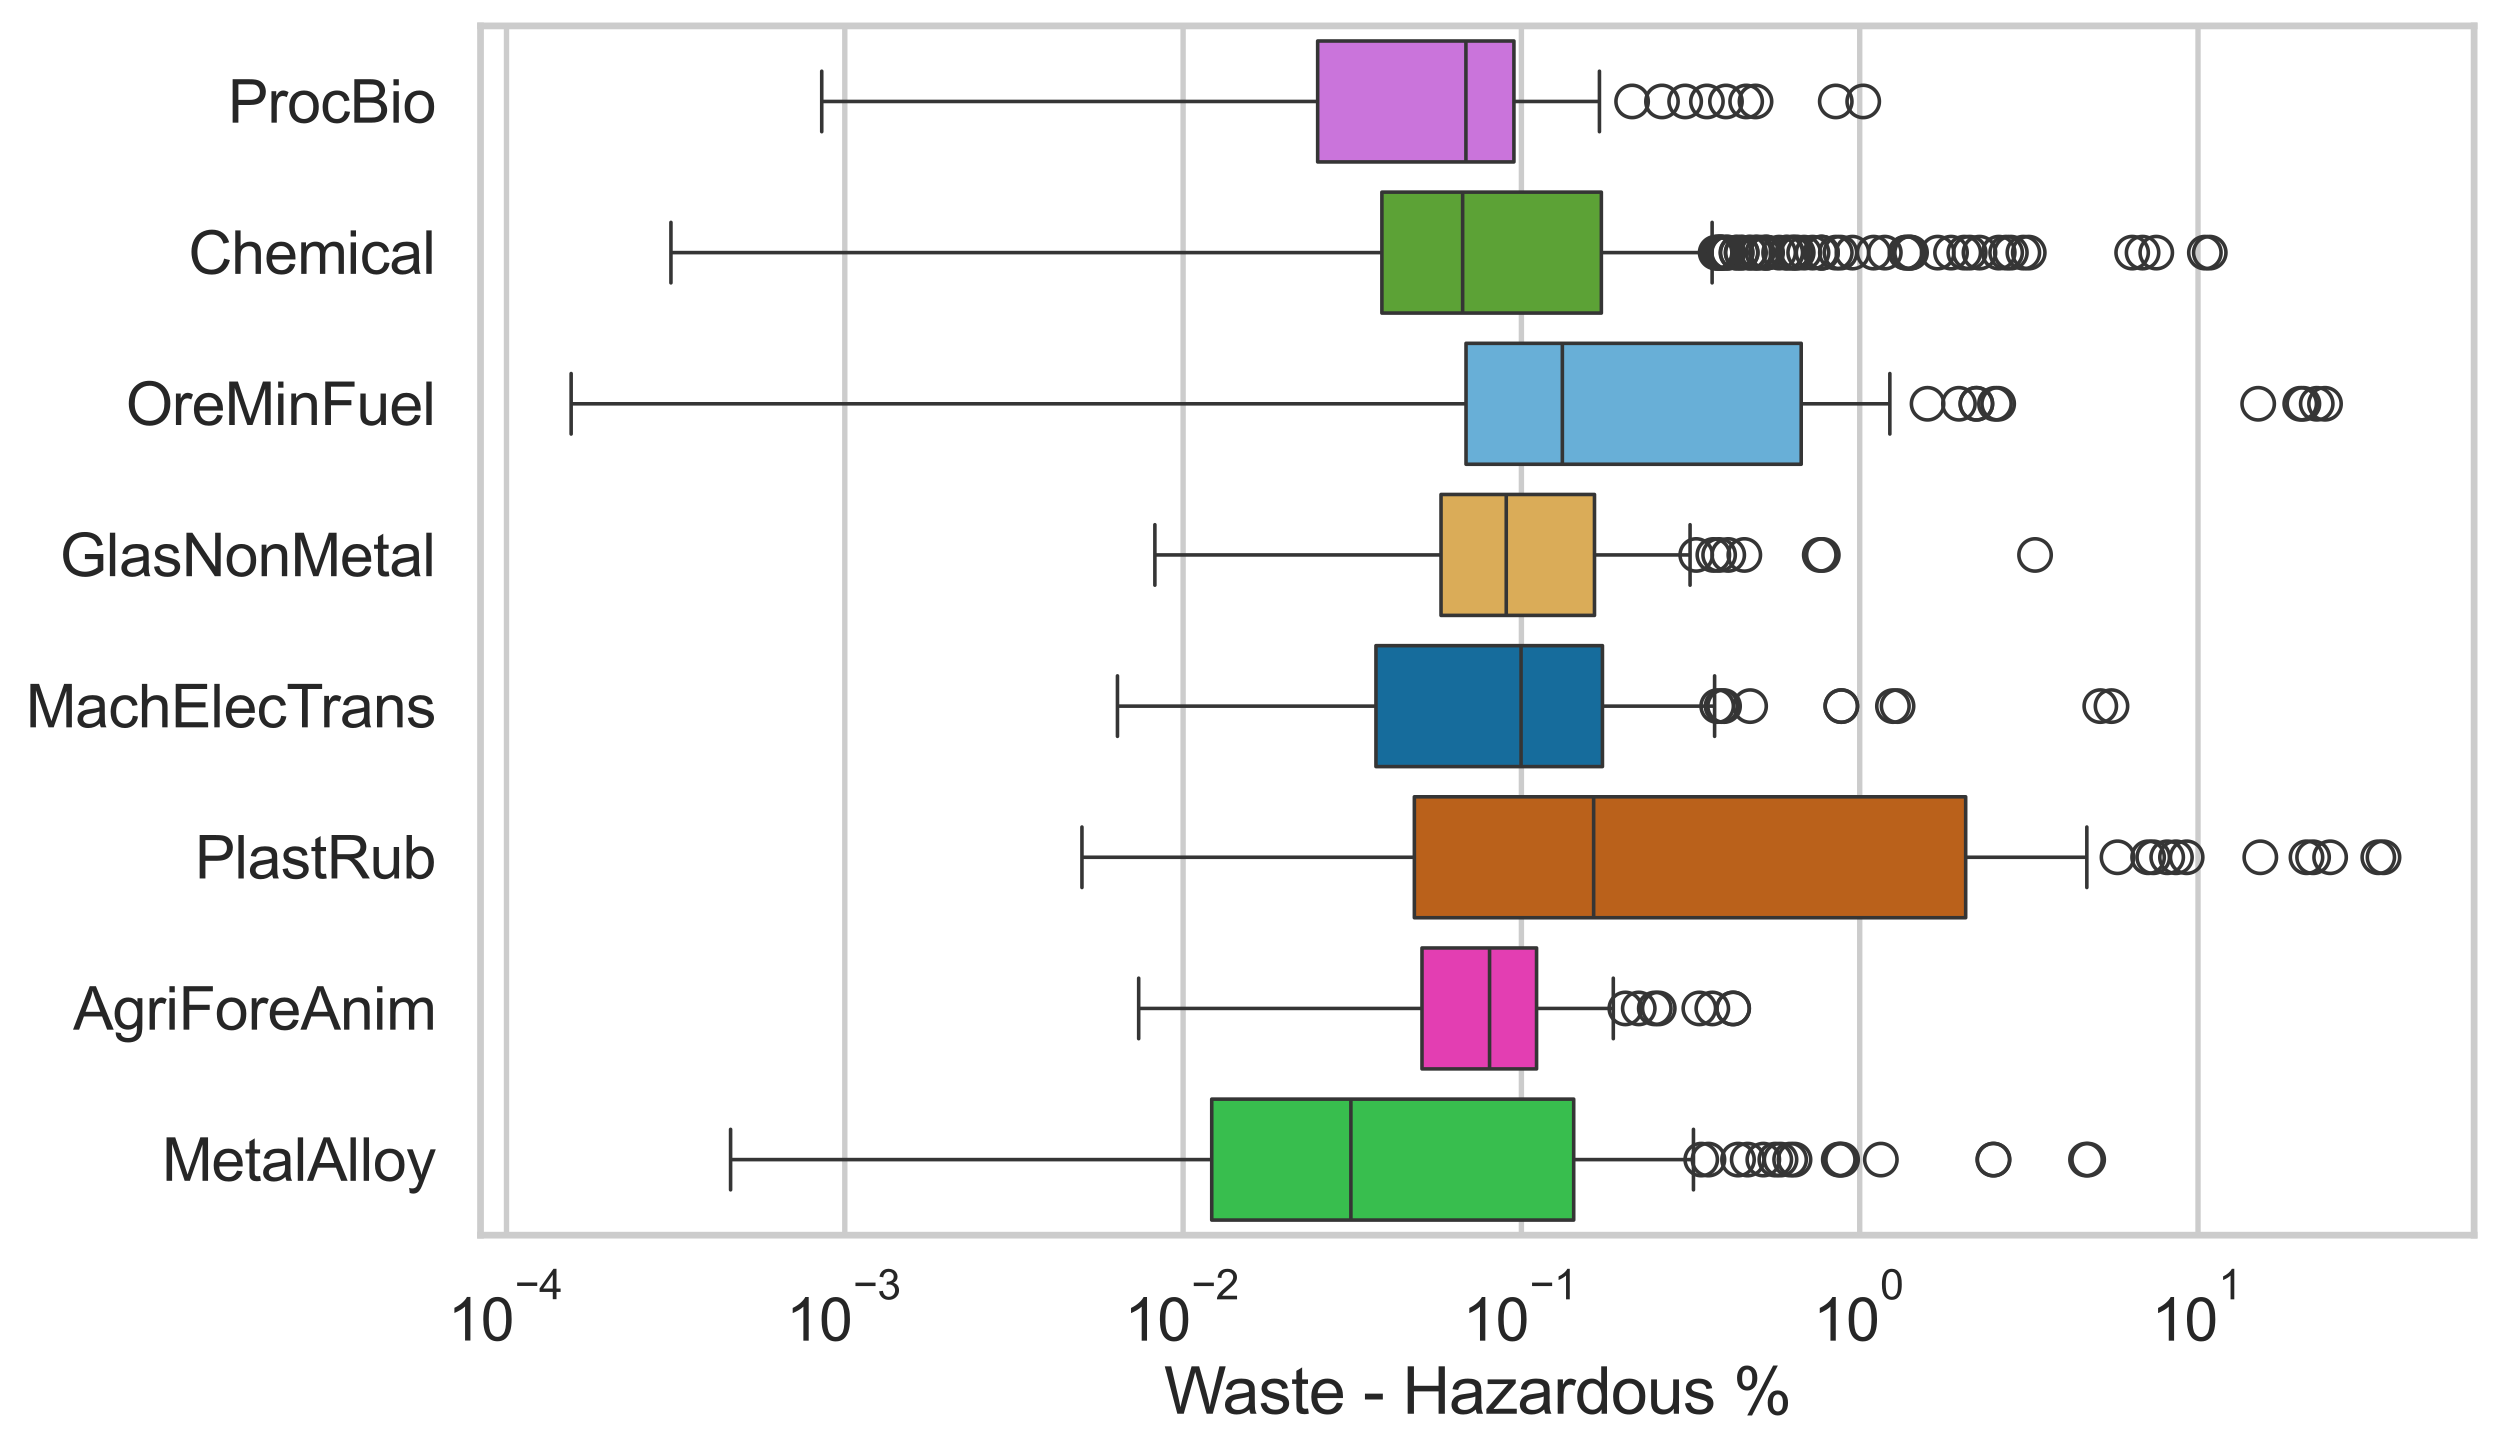 <?xml version="1.0" encoding="utf-8" standalone="no"?>
<!DOCTYPE svg PUBLIC "-//W3C//DTD SVG 1.1//EN"
  "http://www.w3.org/Graphics/SVG/1.1/DTD/svg11.dtd">
<svg xmlns:xlink="http://www.w3.org/1999/xlink" width="695.577pt" height="404.121pt" viewBox="0 0 695.577 404.121" xmlns="http://www.w3.org/2000/svg" version="1.1">
 <defs>
  <style type="text/css">*{stroke-linejoin: round; stroke-linecap: butt}</style>
 </defs>
 <g id="figure_1">
  <g id="patch_1">
   <path d="M 0 404.121 
L 695.577 404.121 
L 695.577 0 
L 0 0 
z
" style="fill: #ffffff"/>
  </g>
  <g id="axes_1">
   <g id="patch_2">
    <path d="M 133.697 343.665 
L 688.377 343.665 
L 688.377 7.2 
L 133.697 7.2 
z
" style="fill: #ffffff"/>
   </g>
   <g id="matplotlib.axis_1">
    <g id="xtick_1">
     <g id="line2d_1">
      <path d="M 140.923 343.665 
L 140.923 7.2 
" clip-path="url(#pf22e74fe0b)" style="fill: none; stroke: #cccccc; stroke-width: 1.5; stroke-linecap: round"/>
     </g>
     <g id="text_1">
      <!-- $\mathdefault{10^{-4}}$ -->
      <g style="fill: #262626" transform="translate(124.588 373.015) scale(0.165 -0.165)">
       <defs>
        <path id="ArialMT-31" d="M 2384 0 
L 1822 0 
L 1822 3584 
Q 1619 3391 1289 3197 
Q 959 3003 697 2906 
L 697 3450 
Q 1169 3672 1522 3987 
Q 1875 4303 2022 4600 
L 2384 4600 
L 2384 0 
z
" transform="scale(0.016)"/>
        <path id="ArialMT-30" d="M 266 2259 
Q 266 3072 433 3567 
Q 600 4063 929 4331 
Q 1259 4600 1759 4600 
Q 2128 4600 2406 4451 
Q 2684 4303 2865 4023 
Q 3047 3744 3150 3342 
Q 3253 2941 3253 2259 
Q 3253 1453 3087 958 
Q 2922 463 2592 192 
Q 2263 -78 1759 -78 
Q 1097 -78 719 397 
Q 266 969 266 2259 
z
M 844 2259 
Q 844 1131 1108 757 
Q 1372 384 1759 384 
Q 2147 384 2411 759 
Q 2675 1134 2675 2259 
Q 2675 3391 2411 3762 
Q 2147 4134 1753 4134 
Q 1366 4134 1134 3806 
Q 844 3388 844 2259 
z
" transform="scale(0.016)"/>
        <path id="ArialMT-2212" d="M 3381 1997 
L 356 1997 
L 356 2522 
L 3381 2522 
L 3381 1997 
z
" transform="scale(0.016)"/>
        <path id="ArialMT-34" d="M 2069 0 
L 2069 1097 
L 81 1097 
L 81 1613 
L 2172 4581 
L 2631 4581 
L 2631 1613 
L 3250 1613 
L 3250 1097 
L 2631 1097 
L 2631 0 
L 2069 0 
z
M 2069 1613 
L 2069 3678 
L 634 1613 
L 2069 1613 
z
" transform="scale(0.016)"/>
       </defs>
       <use xlink:href="#ArialMT-31" transform="translate(0 0.202)"/>
       <use xlink:href="#ArialMT-30" transform="translate(55.615 0.202)"/>
       <use xlink:href="#ArialMT-2212" transform="translate(112.973 69.895) scale(0.7)"/>
       <use xlink:href="#ArialMT-34" transform="translate(153.852 69.895) scale(0.7)"/>
      </g>
     </g>
    </g>
    <g id="xtick_2">
     <g id="line2d_2">
      <path d="M 235.05 343.665 
L 235.05 7.2 
" clip-path="url(#pf22e74fe0b)" style="fill: none; stroke: #cccccc; stroke-width: 1.5; stroke-linecap: round"/>
     </g>
     <g id="text_2">
      <!-- $\mathdefault{10^{-3}}$ -->
      <g style="fill: #262626" transform="translate(218.715 373.18) scale(0.165 -0.165)">
       <defs>
        <path id="ArialMT-33" d="M 269 1209 
L 831 1284 
Q 928 806 1161 595 
Q 1394 384 1728 384 
Q 2125 384 2398 659 
Q 2672 934 2672 1341 
Q 2672 1728 2419 1979 
Q 2166 2231 1775 2231 
Q 1616 2231 1378 2169 
L 1441 2663 
Q 1497 2656 1531 2656 
Q 1891 2656 2178 2843 
Q 2466 3031 2466 3422 
Q 2466 3731 2256 3934 
Q 2047 4138 1716 4138 
Q 1388 4138 1169 3931 
Q 950 3725 888 3313 
L 325 3413 
Q 428 3978 793 4289 
Q 1159 4600 1703 4600 
Q 2078 4600 2393 4439 
Q 2709 4278 2876 4000 
Q 3044 3722 3044 3409 
Q 3044 3113 2884 2869 
Q 2725 2625 2413 2481 
Q 2819 2388 3044 2092 
Q 3269 1797 3269 1353 
Q 3269 753 2831 336 
Q 2394 -81 1725 -81 
Q 1122 -81 723 278 
Q 325 638 269 1209 
z
" transform="scale(0.016)"/>
       </defs>
       <use xlink:href="#ArialMT-31" transform="translate(0 0.994)"/>
       <use xlink:href="#ArialMT-30" transform="translate(55.615 0.994)"/>
       <use xlink:href="#ArialMT-2212" transform="translate(112.973 70.688) scale(0.7)"/>
       <use xlink:href="#ArialMT-33" transform="translate(153.852 70.688) scale(0.7)"/>
      </g>
     </g>
    </g>
    <g id="xtick_3">
     <g id="line2d_3">
      <path d="M 329.177 343.665 
L 329.177 7.2 
" clip-path="url(#pf22e74fe0b)" style="fill: none; stroke: #cccccc; stroke-width: 1.5; stroke-linecap: round"/>
     </g>
     <g id="text_3">
      <!-- $\mathdefault{10^{-2}}$ -->
      <g style="fill: #262626" transform="translate(312.842 373.18) scale(0.165 -0.165)">
       <defs>
        <path id="ArialMT-32" d="M 3222 541 
L 3222 0 
L 194 0 
Q 188 203 259 391 
Q 375 700 629 1000 
Q 884 1300 1366 1694 
Q 2113 2306 2375 2664 
Q 2638 3022 2638 3341 
Q 2638 3675 2398 3904 
Q 2159 4134 1775 4134 
Q 1369 4134 1125 3890 
Q 881 3647 878 3216 
L 300 3275 
Q 359 3922 746 4261 
Q 1134 4600 1788 4600 
Q 2447 4600 2831 4234 
Q 3216 3869 3216 3328 
Q 3216 3053 3103 2787 
Q 2991 2522 2730 2228 
Q 2469 1934 1863 1422 
Q 1356 997 1212 845 
Q 1069 694 975 541 
L 3222 541 
z
" transform="scale(0.016)"/>
       </defs>
       <use xlink:href="#ArialMT-31" transform="translate(0 0.994)"/>
       <use xlink:href="#ArialMT-30" transform="translate(55.615 0.994)"/>
       <use xlink:href="#ArialMT-2212" transform="translate(112.973 70.688) scale(0.7)"/>
       <use xlink:href="#ArialMT-32" transform="translate(153.852 70.688) scale(0.7)"/>
      </g>
     </g>
    </g>
    <g id="xtick_4">
     <g id="line2d_4">
      <path d="M 423.303 343.665 
L 423.303 7.2 
" clip-path="url(#pf22e74fe0b)" style="fill: none; stroke: #cccccc; stroke-width: 1.5; stroke-linecap: round"/>
     </g>
     <g id="text_4">
      <!-- $\mathdefault{10^{-1}}$ -->
      <g style="fill: #262626" transform="translate(406.968 373.18) scale(0.165 -0.165)">
       <use xlink:href="#ArialMT-31" transform="translate(0 0.994)"/>
       <use xlink:href="#ArialMT-30" transform="translate(55.615 0.994)"/>
       <use xlink:href="#ArialMT-2212" transform="translate(112.973 70.688) scale(0.7)"/>
       <use xlink:href="#ArialMT-31" transform="translate(153.852 70.688) scale(0.7)"/>
      </g>
     </g>
    </g>
    <g id="xtick_5">
     <g id="line2d_5">
      <path d="M 517.43 343.665 
L 517.43 7.2 
" clip-path="url(#pf22e74fe0b)" style="fill: none; stroke: #cccccc; stroke-width: 1.5; stroke-linecap: round"/>
     </g>
     <g id="text_5">
      <!-- $\mathdefault{10^{0}}$ -->
      <g style="fill: #262626" transform="translate(504.477 373.18) scale(0.165 -0.165)">
       <use xlink:href="#ArialMT-31" transform="translate(0 0.994)"/>
       <use xlink:href="#ArialMT-30" transform="translate(55.615 0.994)"/>
       <use xlink:href="#ArialMT-30" transform="translate(112.973 70.688) scale(0.7)"/>
      </g>
     </g>
    </g>
    <g id="xtick_6">
     <g id="line2d_6">
      <path d="M 611.557 343.665 
L 611.557 7.2 
" clip-path="url(#pf22e74fe0b)" style="fill: none; stroke: #cccccc; stroke-width: 1.5; stroke-linecap: round"/>
     </g>
     <g id="text_6">
      <!-- $\mathdefault{10^{1}}$ -->
      <g style="fill: #262626" transform="translate(598.604 373.18) scale(0.165 -0.165)">
       <use xlink:href="#ArialMT-31" transform="translate(0 0.994)"/>
       <use xlink:href="#ArialMT-30" transform="translate(55.615 0.994)"/>
       <use xlink:href="#ArialMT-31" transform="translate(112.973 70.688) scale(0.7)"/>
      </g>
     </g>
    </g>
    <g id="xtick_7"/>
    <g id="xtick_8"/>
    <g id="xtick_9"/>
    <g id="xtick_10"/>
    <g id="xtick_11"/>
    <g id="xtick_12"/>
    <g id="xtick_13"/>
    <g id="xtick_14"/>
    <g id="xtick_15"/>
    <g id="xtick_16"/>
    <g id="xtick_17"/>
    <g id="xtick_18"/>
    <g id="xtick_19"/>
    <g id="xtick_20"/>
    <g id="xtick_21"/>
    <g id="xtick_22"/>
    <g id="xtick_23"/>
    <g id="xtick_24"/>
    <g id="xtick_25"/>
    <g id="xtick_26"/>
    <g id="xtick_27"/>
    <g id="xtick_28"/>
    <g id="xtick_29"/>
    <g id="xtick_30"/>
    <g id="xtick_31"/>
    <g id="xtick_32"/>
    <g id="xtick_33"/>
    <g id="xtick_34"/>
    <g id="xtick_35"/>
    <g id="xtick_36"/>
    <g id="xtick_37"/>
    <g id="xtick_38"/>
    <g id="xtick_39"/>
    <g id="xtick_40"/>
    <g id="xtick_41"/>
    <g id="xtick_42"/>
    <g id="xtick_43"/>
    <g id="xtick_44"/>
    <g id="xtick_45"/>
    <g id="xtick_46"/>
    <g id="xtick_47"/>
    <g id="xtick_48"/>
    <g id="xtick_49"/>
    <g id="xtick_50"/>
    <g id="xtick_51"/>
    <g id="xtick_52"/>
    <g id="text_7">
     <!-- Waste - Hazardous % -->
     <g style="fill: #262626" transform="translate(323.848 393.344) scale(0.18 -0.18)">
      <defs>
       <path id="ArialMT-57" d="M 1294 0 
L 78 4581 
L 700 4581 
L 1397 1578 
Q 1509 1106 1591 641 
Q 1766 1375 1797 1488 
L 2669 4581 
L 3400 4581 
L 4056 2263 
Q 4303 1400 4413 641 
Q 4500 1075 4641 1638 
L 5359 4581 
L 5969 4581 
L 4713 0 
L 4128 0 
L 3163 3491 
Q 3041 3928 3019 4028 
Q 2947 3713 2884 3491 
L 1913 0 
L 1294 0 
z
" transform="scale(0.016)"/>
       <path id="ArialMT-61" d="M 2588 409 
Q 2275 144 1986 34 
Q 1697 -75 1366 -75 
Q 819 -75 525 192 
Q 231 459 231 875 
Q 231 1119 342 1320 
Q 453 1522 633 1644 
Q 813 1766 1038 1828 
Q 1203 1872 1538 1913 
Q 2219 1994 2541 2106 
Q 2544 2222 2544 2253 
Q 2544 2597 2384 2738 
Q 2169 2928 1744 2928 
Q 1347 2928 1158 2789 
Q 969 2650 878 2297 
L 328 2372 
Q 403 2725 575 2942 
Q 747 3159 1072 3276 
Q 1397 3394 1825 3394 
Q 2250 3394 2515 3294 
Q 2781 3194 2906 3042 
Q 3031 2891 3081 2659 
Q 3109 2516 3109 2141 
L 3109 1391 
Q 3109 606 3145 398 
Q 3181 191 3288 0 
L 2700 0 
Q 2613 175 2588 409 
z
M 2541 1666 
Q 2234 1541 1622 1453 
Q 1275 1403 1131 1340 
Q 988 1278 909 1158 
Q 831 1038 831 891 
Q 831 666 1001 516 
Q 1172 366 1500 366 
Q 1825 366 2078 508 
Q 2331 650 2450 897 
Q 2541 1088 2541 1459 
L 2541 1666 
z
" transform="scale(0.016)"/>
       <path id="ArialMT-73" d="M 197 991 
L 753 1078 
Q 800 744 1014 566 
Q 1228 388 1613 388 
Q 2000 388 2187 545 
Q 2375 703 2375 916 
Q 2375 1106 2209 1216 
Q 2094 1291 1634 1406 
Q 1016 1563 777 1677 
Q 538 1791 414 1992 
Q 291 2194 291 2438 
Q 291 2659 392 2848 
Q 494 3038 669 3163 
Q 800 3259 1026 3326 
Q 1253 3394 1513 3394 
Q 1903 3394 2198 3281 
Q 2494 3169 2634 2976 
Q 2775 2784 2828 2463 
L 2278 2388 
Q 2241 2644 2061 2787 
Q 1881 2931 1553 2931 
Q 1166 2931 1000 2803 
Q 834 2675 834 2503 
Q 834 2394 903 2306 
Q 972 2216 1119 2156 
Q 1203 2125 1616 2013 
Q 2213 1853 2448 1751 
Q 2684 1650 2818 1456 
Q 2953 1263 2953 975 
Q 2953 694 2789 445 
Q 2625 197 2315 61 
Q 2006 -75 1616 -75 
Q 969 -75 630 194 
Q 291 463 197 991 
z
" transform="scale(0.016)"/>
       <path id="ArialMT-74" d="M 1650 503 
L 1731 6 
Q 1494 -44 1306 -44 
Q 1000 -44 831 53 
Q 663 150 594 308 
Q 525 466 525 972 
L 525 2881 
L 113 2881 
L 113 3319 
L 525 3319 
L 525 4141 
L 1084 4478 
L 1084 3319 
L 1650 3319 
L 1650 2881 
L 1084 2881 
L 1084 941 
Q 1084 700 1114 631 
Q 1144 563 1211 522 
Q 1278 481 1403 481 
Q 1497 481 1650 503 
z
" transform="scale(0.016)"/>
       <path id="ArialMT-65" d="M 2694 1069 
L 3275 997 
Q 3138 488 2766 206 
Q 2394 -75 1816 -75 
Q 1088 -75 661 373 
Q 234 822 234 1631 
Q 234 2469 665 2931 
Q 1097 3394 1784 3394 
Q 2450 3394 2872 2941 
Q 3294 2488 3294 1666 
Q 3294 1616 3291 1516 
L 816 1516 
Q 847 969 1125 678 
Q 1403 388 1819 388 
Q 2128 388 2347 550 
Q 2566 713 2694 1069 
z
M 847 1978 
L 2700 1978 
Q 2663 2397 2488 2606 
Q 2219 2931 1791 2931 
Q 1403 2931 1139 2672 
Q 875 2413 847 1978 
z
" transform="scale(0.016)"/>
       <path id="ArialMT-20" transform="scale(0.016)"/>
       <path id="ArialMT-2d" d="M 203 1375 
L 203 1941 
L 1931 1941 
L 1931 1375 
L 203 1375 
z
" transform="scale(0.016)"/>
       <path id="ArialMT-48" d="M 513 0 
L 513 4581 
L 1119 4581 
L 1119 2700 
L 3500 2700 
L 3500 4581 
L 4106 4581 
L 4106 0 
L 3500 0 
L 3500 2159 
L 1119 2159 
L 1119 0 
L 513 0 
z
" transform="scale(0.016)"/>
       <path id="ArialMT-7a" d="M 125 0 
L 125 456 
L 2238 2881 
Q 1878 2863 1603 2863 
L 250 2863 
L 250 3319 
L 2963 3319 
L 2963 2947 
L 1166 841 
L 819 456 
Q 1197 484 1528 484 
L 3063 484 
L 3063 0 
L 125 0 
z
" transform="scale(0.016)"/>
       <path id="ArialMT-72" d="M 416 0 
L 416 3319 
L 922 3319 
L 922 2816 
Q 1116 3169 1280 3281 
Q 1444 3394 1641 3394 
Q 1925 3394 2219 3213 
L 2025 2691 
Q 1819 2813 1613 2813 
Q 1428 2813 1281 2702 
Q 1134 2591 1072 2394 
Q 978 2094 978 1738 
L 978 0 
L 416 0 
z
" transform="scale(0.016)"/>
       <path id="ArialMT-64" d="M 2575 0 
L 2575 419 
Q 2259 -75 1647 -75 
Q 1250 -75 917 144 
Q 584 363 401 755 
Q 219 1147 219 1656 
Q 219 2153 384 2558 
Q 550 2963 881 3178 
Q 1213 3394 1622 3394 
Q 1922 3394 2156 3267 
Q 2391 3141 2538 2938 
L 2538 4581 
L 3097 4581 
L 3097 0 
L 2575 0 
z
M 797 1656 
Q 797 1019 1065 703 
Q 1334 388 1700 388 
Q 2069 388 2326 689 
Q 2584 991 2584 1609 
Q 2584 2291 2321 2609 
Q 2059 2928 1675 2928 
Q 1300 2928 1048 2622 
Q 797 2316 797 1656 
z
" transform="scale(0.016)"/>
       <path id="ArialMT-6f" d="M 213 1659 
Q 213 2581 725 3025 
Q 1153 3394 1769 3394 
Q 2453 3394 2887 2945 
Q 3322 2497 3322 1706 
Q 3322 1066 3130 698 
Q 2938 331 2570 128 
Q 2203 -75 1769 -75 
Q 1072 -75 642 372 
Q 213 819 213 1659 
z
M 791 1659 
Q 791 1022 1069 705 
Q 1347 388 1769 388 
Q 2188 388 2466 706 
Q 2744 1025 2744 1678 
Q 2744 2294 2464 2611 
Q 2184 2928 1769 2928 
Q 1347 2928 1069 2612 
Q 791 2297 791 1659 
z
" transform="scale(0.016)"/>
       <path id="ArialMT-75" d="M 2597 0 
L 2597 488 
Q 2209 -75 1544 -75 
Q 1250 -75 995 37 
Q 741 150 617 320 
Q 494 491 444 738 
Q 409 903 409 1263 
L 409 3319 
L 972 3319 
L 972 1478 
Q 972 1038 1006 884 
Q 1059 663 1231 536 
Q 1403 409 1656 409 
Q 1909 409 2131 539 
Q 2353 669 2445 892 
Q 2538 1116 2538 1541 
L 2538 3319 
L 3100 3319 
L 3100 0 
L 2597 0 
z
" transform="scale(0.016)"/>
       <path id="ArialMT-25" d="M 372 3481 
Q 372 3972 619 4315 
Q 866 4659 1334 4659 
Q 1766 4659 2048 4351 
Q 2331 4044 2331 3447 
Q 2331 2866 2045 2552 
Q 1759 2238 1341 2238 
Q 925 2238 648 2547 
Q 372 2856 372 3481 
z
M 1350 4272 
Q 1141 4272 1002 4090 
Q 863 3909 863 3425 
Q 863 2984 1003 2804 
Q 1144 2625 1350 2625 
Q 1563 2625 1702 2806 
Q 1841 2988 1841 3469 
Q 1841 3913 1700 4092 
Q 1559 4272 1350 4272 
z
M 1353 -169 
L 3859 4659 
L 4316 4659 
L 1819 -169 
L 1353 -169 
z
M 3334 1075 
Q 3334 1569 3581 1911 
Q 3828 2253 4300 2253 
Q 4731 2253 5014 1945 
Q 5297 1638 5297 1041 
Q 5297 459 5011 145 
Q 4725 -169 4303 -169 
Q 3888 -169 3611 142 
Q 3334 453 3334 1075 
z
M 4316 1866 
Q 4103 1866 3964 1684 
Q 3825 1503 3825 1019 
Q 3825 581 3965 400 
Q 4106 219 4313 219 
Q 4528 219 4667 400 
Q 4806 581 4806 1063 
Q 4806 1506 4665 1686 
Q 4525 1866 4316 1866 
z
" transform="scale(0.016)"/>
      </defs>
      <use xlink:href="#ArialMT-57"/>
      <use xlink:href="#ArialMT-61" transform="translate(90.635 0)"/>
      <use xlink:href="#ArialMT-73" transform="translate(146.25 0)"/>
      <use xlink:href="#ArialMT-74" transform="translate(196.25 0)"/>
      <use xlink:href="#ArialMT-65" transform="translate(224.033 0)"/>
      <use xlink:href="#ArialMT-20" transform="translate(279.648 0)"/>
      <use xlink:href="#ArialMT-2d" transform="translate(307.432 0)"/>
      <use xlink:href="#ArialMT-20" transform="translate(340.732 0)"/>
      <use xlink:href="#ArialMT-48" transform="translate(368.516 0)"/>
      <use xlink:href="#ArialMT-61" transform="translate(440.732 0)"/>
      <use xlink:href="#ArialMT-7a" transform="translate(496.348 0)"/>
      <use xlink:href="#ArialMT-61" transform="translate(546.348 0)"/>
      <use xlink:href="#ArialMT-72" transform="translate(601.963 0)"/>
      <use xlink:href="#ArialMT-64" transform="translate(635.264 0)"/>
      <use xlink:href="#ArialMT-6f" transform="translate(690.879 0)"/>
      <use xlink:href="#ArialMT-75" transform="translate(746.494 0)"/>
      <use xlink:href="#ArialMT-73" transform="translate(802.109 0)"/>
      <use xlink:href="#ArialMT-20" transform="translate(852.109 0)"/>
      <use xlink:href="#ArialMT-25" transform="translate(879.893 0)"/>
     </g>
    </g>
   </g>
   <g id="matplotlib.axis_2">
    <g id="ytick_1">
     <g id="text_8">
      <!-- ProcBio -->
      <g style="fill: #262626" transform="translate(63.424 34.134) scale(0.165 -0.165)">
       <defs>
        <path id="ArialMT-50" d="M 494 0 
L 494 4581 
L 2222 4581 
Q 2678 4581 2919 4538 
Q 3256 4481 3484 4323 
Q 3713 4166 3852 3881 
Q 3991 3597 3991 3256 
Q 3991 2672 3619 2267 
Q 3247 1863 2275 1863 
L 1100 1863 
L 1100 0 
L 494 0 
z
M 1100 2403 
L 2284 2403 
Q 2872 2403 3119 2622 
Q 3366 2841 3366 3238 
Q 3366 3525 3220 3729 
Q 3075 3934 2838 4000 
Q 2684 4041 2272 4041 
L 1100 4041 
L 1100 2403 
z
" transform="scale(0.016)"/>
        <path id="ArialMT-63" d="M 2588 1216 
L 3141 1144 
Q 3050 572 2676 248 
Q 2303 -75 1759 -75 
Q 1078 -75 664 370 
Q 250 816 250 1647 
Q 250 2184 428 2587 
Q 606 2991 970 3192 
Q 1334 3394 1763 3394 
Q 2303 3394 2647 3120 
Q 2991 2847 3088 2344 
L 2541 2259 
Q 2463 2594 2264 2762 
Q 2066 2931 1784 2931 
Q 1359 2931 1093 2626 
Q 828 2322 828 1663 
Q 828 994 1084 691 
Q 1341 388 1753 388 
Q 2084 388 2306 591 
Q 2528 794 2588 1216 
z
" transform="scale(0.016)"/>
        <path id="ArialMT-42" d="M 469 0 
L 469 4581 
L 2188 4581 
Q 2713 4581 3030 4442 
Q 3347 4303 3526 4014 
Q 3706 3725 3706 3409 
Q 3706 3116 3547 2856 
Q 3388 2597 3066 2438 
Q 3481 2316 3704 2022 
Q 3928 1728 3928 1328 
Q 3928 1006 3792 729 
Q 3656 453 3456 303 
Q 3256 153 2954 76 
Q 2653 0 2216 0 
L 469 0 
z
M 1075 2656 
L 2066 2656 
Q 2469 2656 2644 2709 
Q 2875 2778 2992 2937 
Q 3109 3097 3109 3338 
Q 3109 3566 3000 3739 
Q 2891 3913 2687 3977 
Q 2484 4041 1991 4041 
L 1075 4041 
L 1075 2656 
z
M 1075 541 
L 2216 541 
Q 2509 541 2628 563 
Q 2838 600 2978 687 
Q 3119 775 3209 942 
Q 3300 1109 3300 1328 
Q 3300 1584 3169 1773 
Q 3038 1963 2805 2039 
Q 2572 2116 2134 2116 
L 1075 2116 
L 1075 541 
z
" transform="scale(0.016)"/>
        <path id="ArialMT-69" d="M 425 3934 
L 425 4581 
L 988 4581 
L 988 3934 
L 425 3934 
z
M 425 0 
L 425 3319 
L 988 3319 
L 988 0 
L 425 0 
z
" transform="scale(0.016)"/>
       </defs>
       <use xlink:href="#ArialMT-50"/>
       <use xlink:href="#ArialMT-72" transform="translate(66.699 0)"/>
       <use xlink:href="#ArialMT-6f" transform="translate(100 0)"/>
       <use xlink:href="#ArialMT-63" transform="translate(155.615 0)"/>
       <use xlink:href="#ArialMT-42" transform="translate(205.615 0)"/>
       <use xlink:href="#ArialMT-69" transform="translate(272.314 0)"/>
       <use xlink:href="#ArialMT-6f" transform="translate(294.531 0)"/>
      </g>
     </g>
    </g>
    <g id="ytick_2">
     <g id="text_9">
      <!-- Chemical -->
      <g style="fill: #262626" transform="translate(52.428 76.192) scale(0.165 -0.165)">
       <defs>
        <path id="ArialMT-43" d="M 3763 1606 
L 4369 1453 
Q 4178 706 3683 314 
Q 3188 -78 2472 -78 
Q 1731 -78 1267 223 
Q 803 525 561 1097 
Q 319 1669 319 2325 
Q 319 3041 592 3573 
Q 866 4106 1370 4382 
Q 1875 4659 2481 4659 
Q 3169 4659 3637 4309 
Q 4106 3959 4291 3325 
L 3694 3184 
Q 3534 3684 3231 3912 
Q 2928 4141 2469 4141 
Q 1941 4141 1586 3887 
Q 1231 3634 1087 3207 
Q 944 2781 944 2328 
Q 944 1744 1114 1308 
Q 1284 872 1643 656 
Q 2003 441 2422 441 
Q 2931 441 3284 734 
Q 3638 1028 3763 1606 
z
" transform="scale(0.016)"/>
        <path id="ArialMT-68" d="M 422 0 
L 422 4581 
L 984 4581 
L 984 2938 
Q 1378 3394 1978 3394 
Q 2347 3394 2619 3248 
Q 2891 3103 3008 2847 
Q 3125 2591 3125 2103 
L 3125 0 
L 2563 0 
L 2563 2103 
Q 2563 2525 2380 2717 
Q 2197 2909 1863 2909 
Q 1613 2909 1392 2779 
Q 1172 2650 1078 2428 
Q 984 2206 984 1816 
L 984 0 
L 422 0 
z
" transform="scale(0.016)"/>
        <path id="ArialMT-6d" d="M 422 0 
L 422 3319 
L 925 3319 
L 925 2853 
Q 1081 3097 1340 3245 
Q 1600 3394 1931 3394 
Q 2300 3394 2536 3241 
Q 2772 3088 2869 2813 
Q 3263 3394 3894 3394 
Q 4388 3394 4653 3120 
Q 4919 2847 4919 2278 
L 4919 0 
L 4359 0 
L 4359 2091 
Q 4359 2428 4304 2576 
Q 4250 2725 4106 2815 
Q 3963 2906 3769 2906 
Q 3419 2906 3187 2673 
Q 2956 2441 2956 1928 
L 2956 0 
L 2394 0 
L 2394 2156 
Q 2394 2531 2256 2718 
Q 2119 2906 1806 2906 
Q 1569 2906 1367 2781 
Q 1166 2656 1075 2415 
Q 984 2175 984 1722 
L 984 0 
L 422 0 
z
" transform="scale(0.016)"/>
        <path id="ArialMT-6c" d="M 409 0 
L 409 4581 
L 972 4581 
L 972 0 
L 409 0 
z
" transform="scale(0.016)"/>
       </defs>
       <use xlink:href="#ArialMT-43"/>
       <use xlink:href="#ArialMT-68" transform="translate(72.217 0)"/>
       <use xlink:href="#ArialMT-65" transform="translate(127.832 0)"/>
       <use xlink:href="#ArialMT-6d" transform="translate(183.447 0)"/>
       <use xlink:href="#ArialMT-69" transform="translate(266.748 0)"/>
       <use xlink:href="#ArialMT-63" transform="translate(288.965 0)"/>
       <use xlink:href="#ArialMT-61" transform="translate(338.965 0)"/>
       <use xlink:href="#ArialMT-6c" transform="translate(394.58 0)"/>
      </g>
     </g>
    </g>
    <g id="ytick_3">
     <g id="text_10">
      <!-- OreMinFuel -->
      <g style="fill: #262626" transform="translate(35.013 118.25) scale(0.165 -0.165)">
       <defs>
        <path id="ArialMT-4f" d="M 309 2231 
Q 309 3372 921 4017 
Q 1534 4663 2503 4663 
Q 3138 4663 3647 4359 
Q 4156 4056 4423 3514 
Q 4691 2972 4691 2284 
Q 4691 1588 4409 1038 
Q 4128 488 3612 205 
Q 3097 -78 2500 -78 
Q 1853 -78 1343 234 
Q 834 547 571 1087 
Q 309 1628 309 2231 
z
M 934 2222 
Q 934 1394 1379 917 
Q 1825 441 2497 441 
Q 3181 441 3623 922 
Q 4066 1403 4066 2288 
Q 4066 2847 3877 3264 
Q 3688 3681 3323 3911 
Q 2959 4141 2506 4141 
Q 1863 4141 1398 3698 
Q 934 3256 934 2222 
z
" transform="scale(0.016)"/>
        <path id="ArialMT-4d" d="M 475 0 
L 475 4581 
L 1388 4581 
L 2472 1338 
Q 2622 884 2691 659 
Q 2769 909 2934 1394 
L 4031 4581 
L 4847 4581 
L 4847 0 
L 4263 0 
L 4263 3834 
L 2931 0 
L 2384 0 
L 1059 3900 
L 1059 0 
L 475 0 
z
" transform="scale(0.016)"/>
        <path id="ArialMT-6e" d="M 422 0 
L 422 3319 
L 928 3319 
L 928 2847 
Q 1294 3394 1984 3394 
Q 2284 3394 2536 3286 
Q 2788 3178 2913 3003 
Q 3038 2828 3088 2588 
Q 3119 2431 3119 2041 
L 3119 0 
L 2556 0 
L 2556 2019 
Q 2556 2363 2490 2533 
Q 2425 2703 2258 2804 
Q 2091 2906 1866 2906 
Q 1506 2906 1245 2678 
Q 984 2450 984 1813 
L 984 0 
L 422 0 
z
" transform="scale(0.016)"/>
        <path id="ArialMT-46" d="M 525 0 
L 525 4581 
L 3616 4581 
L 3616 4041 
L 1131 4041 
L 1131 2622 
L 3281 2622 
L 3281 2081 
L 1131 2081 
L 1131 0 
L 525 0 
z
" transform="scale(0.016)"/>
       </defs>
       <use xlink:href="#ArialMT-4f"/>
       <use xlink:href="#ArialMT-72" transform="translate(77.783 0)"/>
       <use xlink:href="#ArialMT-65" transform="translate(111.084 0)"/>
       <use xlink:href="#ArialMT-4d" transform="translate(166.699 0)"/>
       <use xlink:href="#ArialMT-69" transform="translate(250 0)"/>
       <use xlink:href="#ArialMT-6e" transform="translate(272.217 0)"/>
       <use xlink:href="#ArialMT-46" transform="translate(327.832 0)"/>
       <use xlink:href="#ArialMT-75" transform="translate(388.916 0)"/>
       <use xlink:href="#ArialMT-65" transform="translate(444.531 0)"/>
       <use xlink:href="#ArialMT-6c" transform="translate(500.146 0)"/>
      </g>
     </g>
    </g>
    <g id="ytick_4">
     <g id="text_11">
      <!-- GlasNonMetal -->
      <g style="fill: #262626" transform="translate(16.659 160.308) scale(0.165 -0.165)">
       <defs>
        <path id="ArialMT-47" d="M 2638 1797 
L 2638 2334 
L 4578 2338 
L 4578 638 
Q 4131 281 3656 101 
Q 3181 -78 2681 -78 
Q 2006 -78 1454 211 
Q 903 500 622 1047 
Q 341 1594 341 2269 
Q 341 2938 620 3517 
Q 900 4097 1425 4378 
Q 1950 4659 2634 4659 
Q 3131 4659 3532 4498 
Q 3934 4338 4162 4050 
Q 4391 3763 4509 3300 
L 3963 3150 
Q 3859 3500 3706 3700 
Q 3553 3900 3268 4020 
Q 2984 4141 2638 4141 
Q 2222 4141 1919 4014 
Q 1616 3888 1430 3681 
Q 1244 3475 1141 3228 
Q 966 2803 966 2306 
Q 966 1694 1177 1281 
Q 1388 869 1791 669 
Q 2194 469 2647 469 
Q 3041 469 3416 620 
Q 3791 772 3984 944 
L 3984 1797 
L 2638 1797 
z
" transform="scale(0.016)"/>
        <path id="ArialMT-4e" d="M 488 0 
L 488 4581 
L 1109 4581 
L 3516 984 
L 3516 4581 
L 4097 4581 
L 4097 0 
L 3475 0 
L 1069 3600 
L 1069 0 
L 488 0 
z
" transform="scale(0.016)"/>
       </defs>
       <use xlink:href="#ArialMT-47"/>
       <use xlink:href="#ArialMT-6c" transform="translate(77.783 0)"/>
       <use xlink:href="#ArialMT-61" transform="translate(100 0)"/>
       <use xlink:href="#ArialMT-73" transform="translate(155.615 0)"/>
       <use xlink:href="#ArialMT-4e" transform="translate(205.615 0)"/>
       <use xlink:href="#ArialMT-6f" transform="translate(277.832 0)"/>
       <use xlink:href="#ArialMT-6e" transform="translate(333.447 0)"/>
       <use xlink:href="#ArialMT-4d" transform="translate(389.062 0)"/>
       <use xlink:href="#ArialMT-65" transform="translate(472.363 0)"/>
       <use xlink:href="#ArialMT-74" transform="translate(527.979 0)"/>
       <use xlink:href="#ArialMT-61" transform="translate(555.762 0)"/>
       <use xlink:href="#ArialMT-6c" transform="translate(611.377 0)"/>
      </g>
     </g>
    </g>
    <g id="ytick_5">
     <g id="text_12">
      <!-- MachElecTrans -->
      <g style="fill: #262626" transform="translate(7.2 202.366) scale(0.165 -0.165)">
       <defs>
        <path id="ArialMT-45" d="M 506 0 
L 506 4581 
L 3819 4581 
L 3819 4041 
L 1113 4041 
L 1113 2638 
L 3647 2638 
L 3647 2100 
L 1113 2100 
L 1113 541 
L 3925 541 
L 3925 0 
L 506 0 
z
" transform="scale(0.016)"/>
        <path id="ArialMT-54" d="M 1659 0 
L 1659 4041 
L 150 4041 
L 150 4581 
L 3781 4581 
L 3781 4041 
L 2266 4041 
L 2266 0 
L 1659 0 
z
" transform="scale(0.016)"/>
       </defs>
       <use xlink:href="#ArialMT-4d"/>
       <use xlink:href="#ArialMT-61" transform="translate(83.301 0)"/>
       <use xlink:href="#ArialMT-63" transform="translate(138.916 0)"/>
       <use xlink:href="#ArialMT-68" transform="translate(188.916 0)"/>
       <use xlink:href="#ArialMT-45" transform="translate(244.531 0)"/>
       <use xlink:href="#ArialMT-6c" transform="translate(311.23 0)"/>
       <use xlink:href="#ArialMT-65" transform="translate(333.447 0)"/>
       <use xlink:href="#ArialMT-63" transform="translate(389.062 0)"/>
       <use xlink:href="#ArialMT-54" transform="translate(439.062 0)"/>
       <use xlink:href="#ArialMT-72" transform="translate(496.396 0)"/>
       <use xlink:href="#ArialMT-61" transform="translate(529.697 0)"/>
       <use xlink:href="#ArialMT-6e" transform="translate(585.312 0)"/>
       <use xlink:href="#ArialMT-73" transform="translate(640.928 0)"/>
      </g>
     </g>
    </g>
    <g id="ytick_6">
     <g id="text_13">
      <!-- PlastRub -->
      <g style="fill: #262626" transform="translate(54.248 244.425) scale(0.165 -0.165)">
       <defs>
        <path id="ArialMT-52" d="M 503 0 
L 503 4581 
L 2534 4581 
Q 3147 4581 3465 4457 
Q 3784 4334 3975 4021 
Q 4166 3709 4166 3331 
Q 4166 2844 3850 2509 
Q 3534 2175 2875 2084 
Q 3116 1969 3241 1856 
Q 3506 1613 3744 1247 
L 4541 0 
L 3778 0 
L 3172 953 
Q 2906 1366 2734 1584 
Q 2563 1803 2427 1890 
Q 2291 1978 2150 2013 
Q 2047 2034 1813 2034 
L 1109 2034 
L 1109 0 
L 503 0 
z
M 1109 2559 
L 2413 2559 
Q 2828 2559 3062 2645 
Q 3297 2731 3419 2920 
Q 3541 3109 3541 3331 
Q 3541 3656 3305 3865 
Q 3069 4075 2559 4075 
L 1109 4075 
L 1109 2559 
z
" transform="scale(0.016)"/>
        <path id="ArialMT-62" d="M 941 0 
L 419 0 
L 419 4581 
L 981 4581 
L 981 2947 
Q 1338 3394 1891 3394 
Q 2197 3394 2470 3270 
Q 2744 3147 2920 2923 
Q 3097 2700 3197 2384 
Q 3297 2069 3297 1709 
Q 3297 856 2875 390 
Q 2453 -75 1863 -75 
Q 1275 -75 941 416 
L 941 0 
z
M 934 1684 
Q 934 1088 1097 822 
Q 1363 388 1816 388 
Q 2184 388 2453 708 
Q 2722 1028 2722 1663 
Q 2722 2313 2464 2622 
Q 2206 2931 1841 2931 
Q 1472 2931 1203 2611 
Q 934 2291 934 1684 
z
" transform="scale(0.016)"/>
       </defs>
       <use xlink:href="#ArialMT-50"/>
       <use xlink:href="#ArialMT-6c" transform="translate(66.699 0)"/>
       <use xlink:href="#ArialMT-61" transform="translate(88.916 0)"/>
       <use xlink:href="#ArialMT-73" transform="translate(144.531 0)"/>
       <use xlink:href="#ArialMT-74" transform="translate(194.531 0)"/>
       <use xlink:href="#ArialMT-52" transform="translate(222.314 0)"/>
       <use xlink:href="#ArialMT-75" transform="translate(294.531 0)"/>
       <use xlink:href="#ArialMT-62" transform="translate(350.146 0)"/>
      </g>
     </g>
    </g>
    <g id="ytick_7">
     <g id="text_14">
      <!-- AgriForeAnim -->
      <g style="fill: #262626" transform="translate(20.341 286.483) scale(0.165 -0.165)">
       <defs>
        <path id="ArialMT-41" d="M -9 0 
L 1750 4581 
L 2403 4581 
L 4278 0 
L 3588 0 
L 3053 1388 
L 1138 1388 
L 634 0 
L -9 0 
z
M 1313 1881 
L 2866 1881 
L 2388 3150 
Q 2169 3728 2063 4100 
Q 1975 3659 1816 3225 
L 1313 1881 
z
" transform="scale(0.016)"/>
        <path id="ArialMT-67" d="M 319 -275 
L 866 -356 
Q 900 -609 1056 -725 
Q 1266 -881 1628 -881 
Q 2019 -881 2231 -725 
Q 2444 -569 2519 -288 
Q 2563 -116 2559 434 
Q 2191 0 1641 0 
Q 956 0 581 494 
Q 206 988 206 1678 
Q 206 2153 378 2554 
Q 550 2956 876 3175 
Q 1203 3394 1644 3394 
Q 2231 3394 2613 2919 
L 2613 3319 
L 3131 3319 
L 3131 450 
Q 3131 -325 2973 -648 
Q 2816 -972 2473 -1159 
Q 2131 -1347 1631 -1347 
Q 1038 -1347 672 -1080 
Q 306 -813 319 -275 
z
M 784 1719 
Q 784 1066 1043 766 
Q 1303 466 1694 466 
Q 2081 466 2343 764 
Q 2606 1063 2606 1700 
Q 2606 2309 2336 2618 
Q 2066 2928 1684 2928 
Q 1309 2928 1046 2623 
Q 784 2319 784 1719 
z
" transform="scale(0.016)"/>
       </defs>
       <use xlink:href="#ArialMT-41"/>
       <use xlink:href="#ArialMT-67" transform="translate(66.699 0)"/>
       <use xlink:href="#ArialMT-72" transform="translate(122.314 0)"/>
       <use xlink:href="#ArialMT-69" transform="translate(155.615 0)"/>
       <use xlink:href="#ArialMT-46" transform="translate(177.832 0)"/>
       <use xlink:href="#ArialMT-6f" transform="translate(238.916 0)"/>
       <use xlink:href="#ArialMT-72" transform="translate(294.531 0)"/>
       <use xlink:href="#ArialMT-65" transform="translate(327.832 0)"/>
       <use xlink:href="#ArialMT-41" transform="translate(383.447 0)"/>
       <use xlink:href="#ArialMT-6e" transform="translate(450.146 0)"/>
       <use xlink:href="#ArialMT-69" transform="translate(505.762 0)"/>
       <use xlink:href="#ArialMT-6d" transform="translate(527.979 0)"/>
      </g>
     </g>
    </g>
    <g id="ytick_8">
     <g id="text_15">
      <!-- MetalAlloy -->
      <g style="fill: #262626" transform="translate(45.088 328.541) scale(0.165 -0.165)">
       <defs>
        <path id="ArialMT-79" d="M 397 -1278 
L 334 -750 
Q 519 -800 656 -800 
Q 844 -800 956 -737 
Q 1069 -675 1141 -563 
Q 1194 -478 1313 -144 
Q 1328 -97 1363 -6 
L 103 3319 
L 709 3319 
L 1400 1397 
Q 1534 1031 1641 628 
Q 1738 1016 1872 1384 
L 2581 3319 
L 3144 3319 
L 1881 -56 
Q 1678 -603 1566 -809 
Q 1416 -1088 1222 -1217 
Q 1028 -1347 759 -1347 
Q 597 -1347 397 -1278 
z
" transform="scale(0.016)"/>
       </defs>
       <use xlink:href="#ArialMT-4d"/>
       <use xlink:href="#ArialMT-65" transform="translate(83.301 0)"/>
       <use xlink:href="#ArialMT-74" transform="translate(138.916 0)"/>
       <use xlink:href="#ArialMT-61" transform="translate(166.699 0)"/>
       <use xlink:href="#ArialMT-6c" transform="translate(222.314 0)"/>
       <use xlink:href="#ArialMT-41" transform="translate(244.531 0)"/>
       <use xlink:href="#ArialMT-6c" transform="translate(311.23 0)"/>
       <use xlink:href="#ArialMT-6c" transform="translate(333.447 0)"/>
       <use xlink:href="#ArialMT-6f" transform="translate(355.664 0)"/>
       <use xlink:href="#ArialMT-79" transform="translate(411.279 0)"/>
      </g>
     </g>
    </g>
   </g>
   <g id="patch_3">
    <path d="M 366.616 11.406 
L 366.616 45.052 
L 421.22 45.052 
L 421.22 11.406 
L 366.616 11.406 
z
" clip-path="url(#pf22e74fe0b)" style="fill: #ca74db; stroke: #353535; stroke-linejoin: miter"/>
   </g>
   <g id="line2d_7">
    <path d="M 366.616 28.229 
L 228.632 28.229 
" clip-path="url(#pf22e74fe0b)" style="fill: none; stroke: #353535"/>
   </g>
   <g id="line2d_8">
    <path d="M 421.22 28.229 
L 445.013 28.229 
" clip-path="url(#pf22e74fe0b)" style="fill: none; stroke: #353535"/>
   </g>
   <g id="line2d_9">
    <path d="M 228.632 19.817 
L 228.632 36.641 
" clip-path="url(#pf22e74fe0b)" style="fill: none; stroke: #353535; stroke-linecap: round"/>
   </g>
   <g id="line2d_10">
    <path d="M 445.013 19.817 
L 445.013 36.641 
" clip-path="url(#pf22e74fe0b)" style="fill: none; stroke: #353535; stroke-linecap: round"/>
   </g>
   <g id="line2d_11">
    <defs>
     <path id="m641f41a071" d="M 0 4.5 
C 1.193 4.5 2.338 4.026 3.182 3.182 
C 4.026 2.338 4.5 1.193 4.5 0 
C 4.5 -1.193 4.026 -2.338 3.182 -3.182 
C 2.338 -4.026 1.193 -4.5 0 -4.5 
C -1.193 -4.5 -2.338 -4.026 -3.182 -3.182 
C -4.026 -2.338 -4.5 -1.193 -4.5 0 
C -4.5 1.193 -4.026 2.338 -3.182 3.182 
C -2.338 4.026 -1.193 4.5 0 4.5 
z
" style="stroke: #353535"/>
    </defs>
    <g clip-path="url(#pf22e74fe0b)">
     <use xlink:href="#m641f41a071" x="474.913" y="28.229" style="fill-opacity: 0; stroke: #353535"/>
     <use xlink:href="#m641f41a071" x="485.832" y="28.229" style="fill-opacity: 0; stroke: #353535"/>
     <use xlink:href="#m641f41a071" x="518.403" y="28.229" style="fill-opacity: 0; stroke: #353535"/>
     <use xlink:href="#m641f41a071" x="462.41" y="28.229" style="fill-opacity: 0; stroke: #353535"/>
     <use xlink:href="#m641f41a071" x="480.216" y="28.229" style="fill-opacity: 0; stroke: #353535"/>
     <use xlink:href="#m641f41a071" x="468.862" y="28.229" style="fill-opacity: 0; stroke: #353535"/>
     <use xlink:href="#m641f41a071" x="454.105" y="28.229" style="fill-opacity: 0; stroke: #353535"/>
     <use xlink:href="#m641f41a071" x="488.441" y="28.229" style="fill-opacity: 0; stroke: #353535"/>
     <use xlink:href="#m641f41a071" x="510.768" y="28.229" style="fill-opacity: 0; stroke: #353535"/>
    </g>
   </g>
   <g id="patch_4">
    <path d="M 384.483 53.464 
L 384.483 87.11 
L 445.545 87.11 
L 445.545 53.464 
L 384.483 53.464 
z
" clip-path="url(#pf22e74fe0b)" style="fill: #5ca236; stroke: #353535; stroke-linejoin: miter"/>
   </g>
   <g id="line2d_12">
    <path d="M 384.483 70.287 
L 186.675 70.287 
" clip-path="url(#pf22e74fe0b)" style="fill: none; stroke: #353535"/>
   </g>
   <g id="line2d_13">
    <path d="M 445.545 70.287 
L 476.364 70.287 
" clip-path="url(#pf22e74fe0b)" style="fill: none; stroke: #353535"/>
   </g>
   <g id="line2d_14">
    <path d="M 186.675 61.875 
L 186.675 78.699 
" clip-path="url(#pf22e74fe0b)" style="fill: none; stroke: #353535; stroke-linecap: round"/>
   </g>
   <g id="line2d_15">
    <path d="M 476.364 61.875 
L 476.364 78.699 
" clip-path="url(#pf22e74fe0b)" style="fill: none; stroke: #353535; stroke-linecap: round"/>
   </g>
   <g id="line2d_16">
    <g clip-path="url(#pf22e74fe0b)">
     <use xlink:href="#m641f41a071" x="490.366" y="70.287" style="fill-opacity: 0; stroke: #353535"/>
     <use xlink:href="#m641f41a071" x="497.012" y="70.287" style="fill-opacity: 0; stroke: #353535"/>
     <use xlink:href="#m641f41a071" x="491.486" y="70.287" style="fill-opacity: 0; stroke: #353535"/>
     <use xlink:href="#m641f41a071" x="480.81" y="70.287" style="fill-opacity: 0; stroke: #353535"/>
     <use xlink:href="#m641f41a071" x="477.345" y="70.287" style="fill-opacity: 0; stroke: #353535"/>
     <use xlink:href="#m641f41a071" x="506.553" y="70.287" style="fill-opacity: 0; stroke: #353535"/>
     <use xlink:href="#m641f41a071" x="498.754" y="70.287" style="fill-opacity: 0; stroke: #353535"/>
     <use xlink:href="#m641f41a071" x="504.297" y="70.287" style="fill-opacity: 0; stroke: #353535"/>
     <use xlink:href="#m641f41a071" x="531.295" y="70.287" style="fill-opacity: 0; stroke: #353535"/>
     <use xlink:href="#m641f41a071" x="479.51" y="70.287" style="fill-opacity: 0; stroke: #353535"/>
     <use xlink:href="#m641f41a071" x="488.757" y="70.287" style="fill-opacity: 0; stroke: #353535"/>
     <use xlink:href="#m641f41a071" x="530.394" y="70.287" style="fill-opacity: 0; stroke: #353535"/>
     <use xlink:href="#m641f41a071" x="562.965" y="70.287" style="fill-opacity: 0; stroke: #353535"/>
     <use xlink:href="#m641f41a071" x="478.078" y="70.287" style="fill-opacity: 0; stroke: #353535"/>
     <use xlink:href="#m641f41a071" x="550.754" y="70.287" style="fill-opacity: 0; stroke: #353535"/>
     <use xlink:href="#m641f41a071" x="613.464" y="70.287" style="fill-opacity: 0; stroke: #353535"/>
     <use xlink:href="#m641f41a071" x="524.415" y="70.287" style="fill-opacity: 0; stroke: #353535"/>
     <use xlink:href="#m641f41a071" x="495.004" y="70.287" style="fill-opacity: 0; stroke: #353535"/>
     <use xlink:href="#m641f41a071" x="564.462" y="70.287" style="fill-opacity: 0; stroke: #353535"/>
     <use xlink:href="#m641f41a071" x="486.919" y="70.287" style="fill-opacity: 0; stroke: #353535"/>
     <use xlink:href="#m641f41a071" x="491.653" y="70.287" style="fill-opacity: 0; stroke: #353535"/>
     <use xlink:href="#m641f41a071" x="512.064" y="70.287" style="fill-opacity: 0; stroke: #353535"/>
     <use xlink:href="#m641f41a071" x="614.825" y="70.287" style="fill-opacity: 0; stroke: #353535"/>
     <use xlink:href="#m641f41a071" x="515.412" y="70.287" style="fill-opacity: 0; stroke: #353535"/>
     <use xlink:href="#m641f41a071" x="478.668" y="70.287" style="fill-opacity: 0; stroke: #353535"/>
     <use xlink:href="#m641f41a071" x="510.786" y="70.287" style="fill-opacity: 0; stroke: #353535"/>
     <use xlink:href="#m641f41a071" x="548.029" y="70.287" style="fill-opacity: 0; stroke: #353535"/>
     <use xlink:href="#m641f41a071" x="497.205" y="70.287" style="fill-opacity: 0; stroke: #353535"/>
     <use xlink:href="#m641f41a071" x="477.791" y="70.287" style="fill-opacity: 0; stroke: #353535"/>
     <use xlink:href="#m641f41a071" x="530.182" y="70.287" style="fill-opacity: 0; stroke: #353535"/>
     <use xlink:href="#m641f41a071" x="477.824" y="70.287" style="fill-opacity: 0; stroke: #353535"/>
     <use xlink:href="#m641f41a071" x="542.838" y="70.287" style="fill-opacity: 0; stroke: #353535"/>
     <use xlink:href="#m641f41a071" x="593.231" y="70.287" style="fill-opacity: 0; stroke: #353535"/>
     <use xlink:href="#m641f41a071" x="506.928" y="70.287" style="fill-opacity: 0; stroke: #353535"/>
     <use xlink:href="#m641f41a071" x="488.246" y="70.287" style="fill-opacity: 0; stroke: #353535"/>
     <use xlink:href="#m641f41a071" x="500.182" y="70.287" style="fill-opacity: 0; stroke: #353535"/>
     <use xlink:href="#m641f41a071" x="501.966" y="70.287" style="fill-opacity: 0; stroke: #353535"/>
     <use xlink:href="#m641f41a071" x="484.624" y="70.287" style="fill-opacity: 0; stroke: #353535"/>
     <use xlink:href="#m641f41a071" x="478.877" y="70.287" style="fill-opacity: 0; stroke: #353535"/>
     <use xlink:href="#m641f41a071" x="599.941" y="70.287" style="fill-opacity: 0; stroke: #353535"/>
     <use xlink:href="#m641f41a071" x="558.176" y="70.287" style="fill-opacity: 0; stroke: #353535"/>
     <use xlink:href="#m641f41a071" x="480.205" y="70.287" style="fill-opacity: 0; stroke: #353535"/>
     <use xlink:href="#m641f41a071" x="499.68" y="70.287" style="fill-opacity: 0; stroke: #353535"/>
     <use xlink:href="#m641f41a071" x="491.328" y="70.287" style="fill-opacity: 0; stroke: #353535"/>
     <use xlink:href="#m641f41a071" x="483.116" y="70.287" style="fill-opacity: 0; stroke: #353535"/>
     <use xlink:href="#m641f41a071" x="531.352" y="70.287" style="fill-opacity: 0; stroke: #353535"/>
     <use xlink:href="#m641f41a071" x="559.486" y="70.287" style="fill-opacity: 0; stroke: #353535"/>
     <use xlink:href="#m641f41a071" x="521.295" y="70.287" style="fill-opacity: 0; stroke: #353535"/>
     <use xlink:href="#m641f41a071" x="506.92" y="70.287" style="fill-opacity: 0; stroke: #353535"/>
     <use xlink:href="#m641f41a071" x="539.132" y="70.287" style="fill-opacity: 0; stroke: #353535"/>
     <use xlink:href="#m641f41a071" x="478.755" y="70.287" style="fill-opacity: 0; stroke: #353535"/>
     <use xlink:href="#m641f41a071" x="483.224" y="70.287" style="fill-opacity: 0; stroke: #353535"/>
     <use xlink:href="#m641f41a071" x="486.709" y="70.287" style="fill-opacity: 0; stroke: #353535"/>
     <use xlink:href="#m641f41a071" x="478.892" y="70.287" style="fill-opacity: 0; stroke: #353535"/>
     <use xlink:href="#m641f41a071" x="498.849" y="70.287" style="fill-opacity: 0; stroke: #353535"/>
     <use xlink:href="#m641f41a071" x="556.112" y="70.287" style="fill-opacity: 0; stroke: #353535"/>
     <use xlink:href="#m641f41a071" x="480.668" y="70.287" style="fill-opacity: 0; stroke: #353535"/>
     <use xlink:href="#m641f41a071" x="484.551" y="70.287" style="fill-opacity: 0; stroke: #353535"/>
     <use xlink:href="#m641f41a071" x="489.056" y="70.287" style="fill-opacity: 0; stroke: #353535"/>
     <use xlink:href="#m641f41a071" x="596.127" y="70.287" style="fill-opacity: 0; stroke: #353535"/>
     <use xlink:href="#m641f41a071" x="531.707" y="70.287" style="fill-opacity: 0; stroke: #353535"/>
     <use xlink:href="#m641f41a071" x="546.523" y="70.287" style="fill-opacity: 0; stroke: #353535"/>
     <use xlink:href="#m641f41a071" x="478.625" y="70.287" style="fill-opacity: 0; stroke: #353535"/>
    </g>
   </g>
   <g id="patch_5">
    <path d="M 407.892 95.522 
L 407.892 129.168 
L 501.15 129.168 
L 501.15 95.522 
L 407.892 95.522 
z
" clip-path="url(#pf22e74fe0b)" style="fill: #68afd7; stroke: #353535; stroke-linejoin: miter"/>
   </g>
   <g id="line2d_17">
    <path d="M 407.892 112.345 
L 158.91 112.345 
" clip-path="url(#pf22e74fe0b)" style="fill: none; stroke: #353535"/>
   </g>
   <g id="line2d_18">
    <path d="M 501.15 112.345 
L 525.814 112.345 
" clip-path="url(#pf22e74fe0b)" style="fill: none; stroke: #353535"/>
   </g>
   <g id="line2d_19">
    <path d="M 158.91 103.934 
L 158.91 120.757 
" clip-path="url(#pf22e74fe0b)" style="fill: none; stroke: #353535; stroke-linecap: round"/>
   </g>
   <g id="line2d_20">
    <path d="M 525.814 103.934 
L 525.814 120.757 
" clip-path="url(#pf22e74fe0b)" style="fill: none; stroke: #353535; stroke-linecap: round"/>
   </g>
   <g id="line2d_21">
    <g clip-path="url(#pf22e74fe0b)">
     <use xlink:href="#m641f41a071" x="640.001" y="112.345" style="fill-opacity: 0; stroke: #353535"/>
     <use xlink:href="#m641f41a071" x="536.307" y="112.345" style="fill-opacity: 0; stroke: #353535"/>
     <use xlink:href="#m641f41a071" x="640.875" y="112.345" style="fill-opacity: 0; stroke: #353535"/>
     <use xlink:href="#m641f41a071" x="549.899" y="112.345" style="fill-opacity: 0; stroke: #353535"/>
     <use xlink:href="#m641f41a071" x="549.892" y="112.345" style="fill-opacity: 0; stroke: #353535"/>
     <use xlink:href="#m641f41a071" x="555.952" y="112.345" style="fill-opacity: 0; stroke: #353535"/>
     <use xlink:href="#m641f41a071" x="646.89" y="112.345" style="fill-opacity: 0; stroke: #353535"/>
     <use xlink:href="#m641f41a071" x="644.59" y="112.345" style="fill-opacity: 0; stroke: #353535"/>
     <use xlink:href="#m641f41a071" x="628.298" y="112.345" style="fill-opacity: 0; stroke: #353535"/>
     <use xlink:href="#m641f41a071" x="555.063" y="112.345" style="fill-opacity: 0; stroke: #353535"/>
     <use xlink:href="#m641f41a071" x="545.039" y="112.345" style="fill-opacity: 0; stroke: #353535"/>
    </g>
   </g>
   <g id="patch_6">
    <path d="M 400.937 137.58 
L 400.937 171.226 
L 443.636 171.226 
L 443.636 137.58 
L 400.937 137.58 
z
" clip-path="url(#pf22e74fe0b)" style="fill: #daac58; stroke: #353535; stroke-linejoin: miter"/>
   </g>
   <g id="line2d_22">
    <path d="M 400.937 154.403 
L 321.322 154.403 
" clip-path="url(#pf22e74fe0b)" style="fill: none; stroke: #353535"/>
   </g>
   <g id="line2d_23">
    <path d="M 443.636 154.403 
L 470.23 154.403 
" clip-path="url(#pf22e74fe0b)" style="fill: none; stroke: #353535"/>
   </g>
   <g id="line2d_24">
    <path d="M 321.322 145.992 
L 321.322 162.815 
" clip-path="url(#pf22e74fe0b)" style="fill: none; stroke: #353535; stroke-linecap: round"/>
   </g>
   <g id="line2d_25">
    <path d="M 470.23 145.992 
L 470.23 162.815 
" clip-path="url(#pf22e74fe0b)" style="fill: none; stroke: #353535; stroke-linecap: round"/>
   </g>
   <g id="line2d_26">
    <g clip-path="url(#pf22e74fe0b)">
     <use xlink:href="#m641f41a071" x="485.324" y="154.403" style="fill-opacity: 0; stroke: #353535"/>
     <use xlink:href="#m641f41a071" x="566.215" y="154.403" style="fill-opacity: 0; stroke: #353535"/>
     <use xlink:href="#m641f41a071" x="480.853" y="154.403" style="fill-opacity: 0; stroke: #353535"/>
     <use xlink:href="#m641f41a071" x="478.314" y="154.403" style="fill-opacity: 0; stroke: #353535"/>
     <use xlink:href="#m641f41a071" x="476.707" y="154.403" style="fill-opacity: 0; stroke: #353535"/>
     <use xlink:href="#m641f41a071" x="506.316" y="154.403" style="fill-opacity: 0; stroke: #353535"/>
     <use xlink:href="#m641f41a071" x="507.155" y="154.403" style="fill-opacity: 0; stroke: #353535"/>
     <use xlink:href="#m641f41a071" x="471.939" y="154.403" style="fill-opacity: 0; stroke: #353535"/>
    </g>
   </g>
   <g id="patch_7">
    <path d="M 382.831 179.638 
L 382.831 213.285 
L 445.85 213.285 
L 445.85 179.638 
L 382.831 179.638 
z
" clip-path="url(#pf22e74fe0b)" style="fill: #166c9c; stroke: #353535; stroke-linejoin: miter"/>
   </g>
   <g id="line2d_27">
    <path d="M 382.831 196.461 
L 310.913 196.461 
" clip-path="url(#pf22e74fe0b)" style="fill: none; stroke: #353535"/>
   </g>
   <g id="line2d_28">
    <path d="M 445.85 196.461 
L 477.056 196.461 
" clip-path="url(#pf22e74fe0b)" style="fill: none; stroke: #353535"/>
   </g>
   <g id="line2d_29">
    <path d="M 310.913 188.05 
L 310.913 204.873 
" clip-path="url(#pf22e74fe0b)" style="fill: none; stroke: #353535; stroke-linecap: round"/>
   </g>
   <g id="line2d_30">
    <path d="M 477.056 188.05 
L 477.056 204.873 
" clip-path="url(#pf22e74fe0b)" style="fill: none; stroke: #353535; stroke-linecap: round"/>
   </g>
   <g id="line2d_31">
    <g clip-path="url(#pf22e74fe0b)">
     <use xlink:href="#m641f41a071" x="527.959" y="196.461" style="fill-opacity: 0; stroke: #353535"/>
     <use xlink:href="#m641f41a071" x="584.363" y="196.461" style="fill-opacity: 0; stroke: #353535"/>
     <use xlink:href="#m641f41a071" x="478.981" y="196.461" style="fill-opacity: 0; stroke: #353535"/>
     <use xlink:href="#m641f41a071" x="477.775" y="196.461" style="fill-opacity: 0; stroke: #353535"/>
     <use xlink:href="#m641f41a071" x="486.938" y="196.461" style="fill-opacity: 0; stroke: #353535"/>
     <use xlink:href="#m641f41a071" x="526.672" y="196.461" style="fill-opacity: 0; stroke: #353535"/>
     <use xlink:href="#m641f41a071" x="512.306" y="196.461" style="fill-opacity: 0; stroke: #353535"/>
     <use xlink:href="#m641f41a071" x="479.686" y="196.461" style="fill-opacity: 0; stroke: #353535"/>
     <use xlink:href="#m641f41a071" x="587.48" y="196.461" style="fill-opacity: 0; stroke: #353535"/>
     <use xlink:href="#m641f41a071" x="512.323" y="196.461" style="fill-opacity: 0; stroke: #353535"/>
    </g>
   </g>
   <g id="patch_8">
    <path d="M 393.519 221.696 
L 393.519 255.343 
L 546.91 255.343 
L 546.91 221.696 
L 393.519 221.696 
z
" clip-path="url(#pf22e74fe0b)" style="fill: #ba611b; stroke: #353535; stroke-linejoin: miter"/>
   </g>
   <g id="line2d_32">
    <path d="M 393.519 238.519 
L 301.03 238.519 
" clip-path="url(#pf22e74fe0b)" style="fill: none; stroke: #353535"/>
   </g>
   <g id="line2d_33">
    <path d="M 546.91 238.519 
L 580.622 238.519 
" clip-path="url(#pf22e74fe0b)" style="fill: none; stroke: #353535"/>
   </g>
   <g id="line2d_34">
    <path d="M 301.03 230.108 
L 301.03 246.931 
" clip-path="url(#pf22e74fe0b)" style="fill: none; stroke: #353535; stroke-linecap: round"/>
   </g>
   <g id="line2d_35">
    <path d="M 580.622 230.108 
L 580.622 246.931 
" clip-path="url(#pf22e74fe0b)" style="fill: none; stroke: #353535; stroke-linecap: round"/>
   </g>
   <g id="line2d_36">
    <g clip-path="url(#pf22e74fe0b)">
     <use xlink:href="#m641f41a071" x="663.164" y="238.519" style="fill-opacity: 0; stroke: #353535"/>
     <use xlink:href="#m641f41a071" x="641.742" y="238.519" style="fill-opacity: 0; stroke: #353535"/>
     <use xlink:href="#m641f41a071" x="661.716" y="238.519" style="fill-opacity: 0; stroke: #353535"/>
     <use xlink:href="#m641f41a071" x="605.418" y="238.519" style="fill-opacity: 0; stroke: #353535"/>
     <use xlink:href="#m641f41a071" x="599.094" y="238.519" style="fill-opacity: 0; stroke: #353535"/>
     <use xlink:href="#m641f41a071" x="589.157" y="238.519" style="fill-opacity: 0; stroke: #353535"/>
     <use xlink:href="#m641f41a071" x="628.888" y="238.519" style="fill-opacity: 0; stroke: #353535"/>
     <use xlink:href="#m641f41a071" x="597.672" y="238.519" style="fill-opacity: 0; stroke: #353535"/>
     <use xlink:href="#m641f41a071" x="602.986" y="238.519" style="fill-opacity: 0; stroke: #353535"/>
     <use xlink:href="#m641f41a071" x="608.397" y="238.519" style="fill-opacity: 0; stroke: #353535"/>
     <use xlink:href="#m641f41a071" x="643.572" y="238.519" style="fill-opacity: 0; stroke: #353535"/>
     <use xlink:href="#m641f41a071" x="648.311" y="238.519" style="fill-opacity: 0; stroke: #353535"/>
    </g>
   </g>
   <g id="patch_9">
    <path d="M 395.642 263.754 
L 395.642 297.401 
L 427.519 297.401 
L 427.519 263.754 
L 395.642 263.754 
z
" clip-path="url(#pf22e74fe0b)" style="fill: #e33eb2; stroke: #353535; stroke-linejoin: miter"/>
   </g>
   <g id="line2d_37">
    <path d="M 395.642 280.577 
L 316.817 280.577 
" clip-path="url(#pf22e74fe0b)" style="fill: none; stroke: #353535"/>
   </g>
   <g id="line2d_38">
    <path d="M 427.519 280.577 
L 448.869 280.577 
" clip-path="url(#pf22e74fe0b)" style="fill: none; stroke: #353535"/>
   </g>
   <g id="line2d_39">
    <path d="M 316.817 272.166 
L 316.817 288.989 
" clip-path="url(#pf22e74fe0b)" style="fill: none; stroke: #353535; stroke-linecap: round"/>
   </g>
   <g id="line2d_40">
    <path d="M 448.869 272.166 
L 448.869 288.989 
" clip-path="url(#pf22e74fe0b)" style="fill: none; stroke: #353535; stroke-linecap: round"/>
   </g>
   <g id="line2d_41">
    <g clip-path="url(#pf22e74fe0b)">
     <use xlink:href="#m641f41a071" x="461.517" y="280.577" style="fill-opacity: 0; stroke: #353535"/>
     <use xlink:href="#m641f41a071" x="460.412" y="280.577" style="fill-opacity: 0; stroke: #353535"/>
     <use xlink:href="#m641f41a071" x="452.215" y="280.577" style="fill-opacity: 0; stroke: #353535"/>
     <use xlink:href="#m641f41a071" x="476.414" y="280.577" style="fill-opacity: 0; stroke: #353535"/>
     <use xlink:href="#m641f41a071" x="482.209" y="280.577" style="fill-opacity: 0; stroke: #353535"/>
     <use xlink:href="#m641f41a071" x="482.209" y="280.577" style="fill-opacity: 0; stroke: #353535"/>
     <use xlink:href="#m641f41a071" x="455.954" y="280.577" style="fill-opacity: 0; stroke: #353535"/>
     <use xlink:href="#m641f41a071" x="472.811" y="280.577" style="fill-opacity: 0; stroke: #353535"/>
    </g>
   </g>
   <g id="patch_10">
    <path d="M 337.142 305.812 
L 337.142 339.459 
L 437.85 339.459 
L 437.85 305.812 
L 337.142 305.812 
z
" clip-path="url(#pf22e74fe0b)" style="fill: #38be4e; stroke: #353535; stroke-linejoin: miter"/>
   </g>
   <g id="line2d_42">
    <path d="M 337.142 322.635 
L 203.272 322.635 
" clip-path="url(#pf22e74fe0b)" style="fill: none; stroke: #353535"/>
   </g>
   <g id="line2d_43">
    <path d="M 437.85 322.635 
L 471.172 322.635 
" clip-path="url(#pf22e74fe0b)" style="fill: none; stroke: #353535"/>
   </g>
   <g id="line2d_44">
    <path d="M 203.272 314.224 
L 203.272 331.047 
" clip-path="url(#pf22e74fe0b)" style="fill: none; stroke: #353535; stroke-linecap: round"/>
   </g>
   <g id="line2d_45">
    <path d="M 471.172 314.224 
L 471.172 331.047 
" clip-path="url(#pf22e74fe0b)" style="fill: none; stroke: #353535; stroke-linecap: round"/>
   </g>
   <g id="line2d_46">
    <g clip-path="url(#pf22e74fe0b)">
     <use xlink:href="#m641f41a071" x="580.395" y="322.635" style="fill-opacity: 0; stroke: #353535"/>
     <use xlink:href="#m641f41a071" x="512.523" y="322.635" style="fill-opacity: 0; stroke: #353535"/>
     <use xlink:href="#m641f41a071" x="493.951" y="322.635" style="fill-opacity: 0; stroke: #353535"/>
     <use xlink:href="#m641f41a071" x="554.681" y="322.635" style="fill-opacity: 0; stroke: #353535"/>
     <use xlink:href="#m641f41a071" x="495.398" y="322.635" style="fill-opacity: 0; stroke: #353535"/>
     <use xlink:href="#m641f41a071" x="486.264" y="322.635" style="fill-opacity: 0; stroke: #353535"/>
     <use xlink:href="#m641f41a071" x="483.572" y="322.635" style="fill-opacity: 0; stroke: #353535"/>
     <use xlink:href="#m641f41a071" x="499.294" y="322.635" style="fill-opacity: 0; stroke: #353535"/>
     <use xlink:href="#m641f41a071" x="498.066" y="322.635" style="fill-opacity: 0; stroke: #353535"/>
     <use xlink:href="#m641f41a071" x="490.609" y="322.635" style="fill-opacity: 0; stroke: #353535"/>
     <use xlink:href="#m641f41a071" x="554.598" y="322.635" style="fill-opacity: 0; stroke: #353535"/>
     <use xlink:href="#m641f41a071" x="511.606" y="322.635" style="fill-opacity: 0; stroke: #353535"/>
     <use xlink:href="#m641f41a071" x="523.31" y="322.635" style="fill-opacity: 0; stroke: #353535"/>
     <use xlink:href="#m641f41a071" x="580.988" y="322.635" style="fill-opacity: 0; stroke: #353535"/>
     <use xlink:href="#m641f41a071" x="475.345" y="322.635" style="fill-opacity: 0; stroke: #353535"/>
     <use xlink:href="#m641f41a071" x="512.009" y="322.635" style="fill-opacity: 0; stroke: #353535"/>
     <use xlink:href="#m641f41a071" x="473.335" y="322.635" style="fill-opacity: 0; stroke: #353535"/>
    </g>
   </g>
   <g id="line2d_47">
    <path d="M 407.862 11.406 
L 407.862 45.052 
" clip-path="url(#pf22e74fe0b)" style="fill: none; stroke: #353535"/>
   </g>
   <g id="line2d_48">
    <path d="M 406.952 53.464 
L 406.952 87.11 
" clip-path="url(#pf22e74fe0b)" style="fill: none; stroke: #353535"/>
   </g>
   <g id="line2d_49">
    <path d="M 434.696 95.522 
L 434.696 129.168 
" clip-path="url(#pf22e74fe0b)" style="fill: none; stroke: #353535"/>
   </g>
   <g id="line2d_50">
    <path d="M 419.084 137.58 
L 419.084 171.226 
" clip-path="url(#pf22e74fe0b)" style="fill: none; stroke: #353535"/>
   </g>
   <g id="line2d_51">
    <path d="M 423.208 179.638 
L 423.208 213.285 
" clip-path="url(#pf22e74fe0b)" style="fill: none; stroke: #353535"/>
   </g>
   <g id="line2d_52">
    <path d="M 443.4 221.696 
L 443.4 255.343 
" clip-path="url(#pf22e74fe0b)" style="fill: none; stroke: #353535"/>
   </g>
   <g id="line2d_53">
    <path d="M 414.441 263.754 
L 414.441 297.401 
" clip-path="url(#pf22e74fe0b)" style="fill: none; stroke: #353535"/>
   </g>
   <g id="line2d_54">
    <path d="M 375.858 305.812 
L 375.858 339.459 
" clip-path="url(#pf22e74fe0b)" style="fill: none; stroke: #353535"/>
   </g>
   <g id="patch_11">
    <path d="M 133.697 343.665 
L 133.697 7.2 
" style="fill: none; stroke: #cccccc; stroke-width: 1.875; stroke-linejoin: miter; stroke-linecap: square"/>
   </g>
   <g id="patch_12">
    <path d="M 688.377 343.665 
L 688.377 7.2 
" style="fill: none; stroke: #cccccc; stroke-width: 1.875; stroke-linejoin: miter; stroke-linecap: square"/>
   </g>
   <g id="patch_13">
    <path d="M 133.697 343.665 
L 688.377 343.665 
" style="fill: none; stroke: #cccccc; stroke-width: 1.875; stroke-linejoin: miter; stroke-linecap: square"/>
   </g>
   <g id="patch_14">
    <path d="M 133.697 7.2 
L 688.377 7.2 
" style="fill: none; stroke: #cccccc; stroke-width: 1.875; stroke-linejoin: miter; stroke-linecap: square"/>
   </g>
  </g>
 </g>
 <defs>
  <clipPath id="pf22e74fe0b">
   <rect x="133.697" y="7.2" width="554.68" height="336.465"/>
  </clipPath>
 </defs>
</svg>
